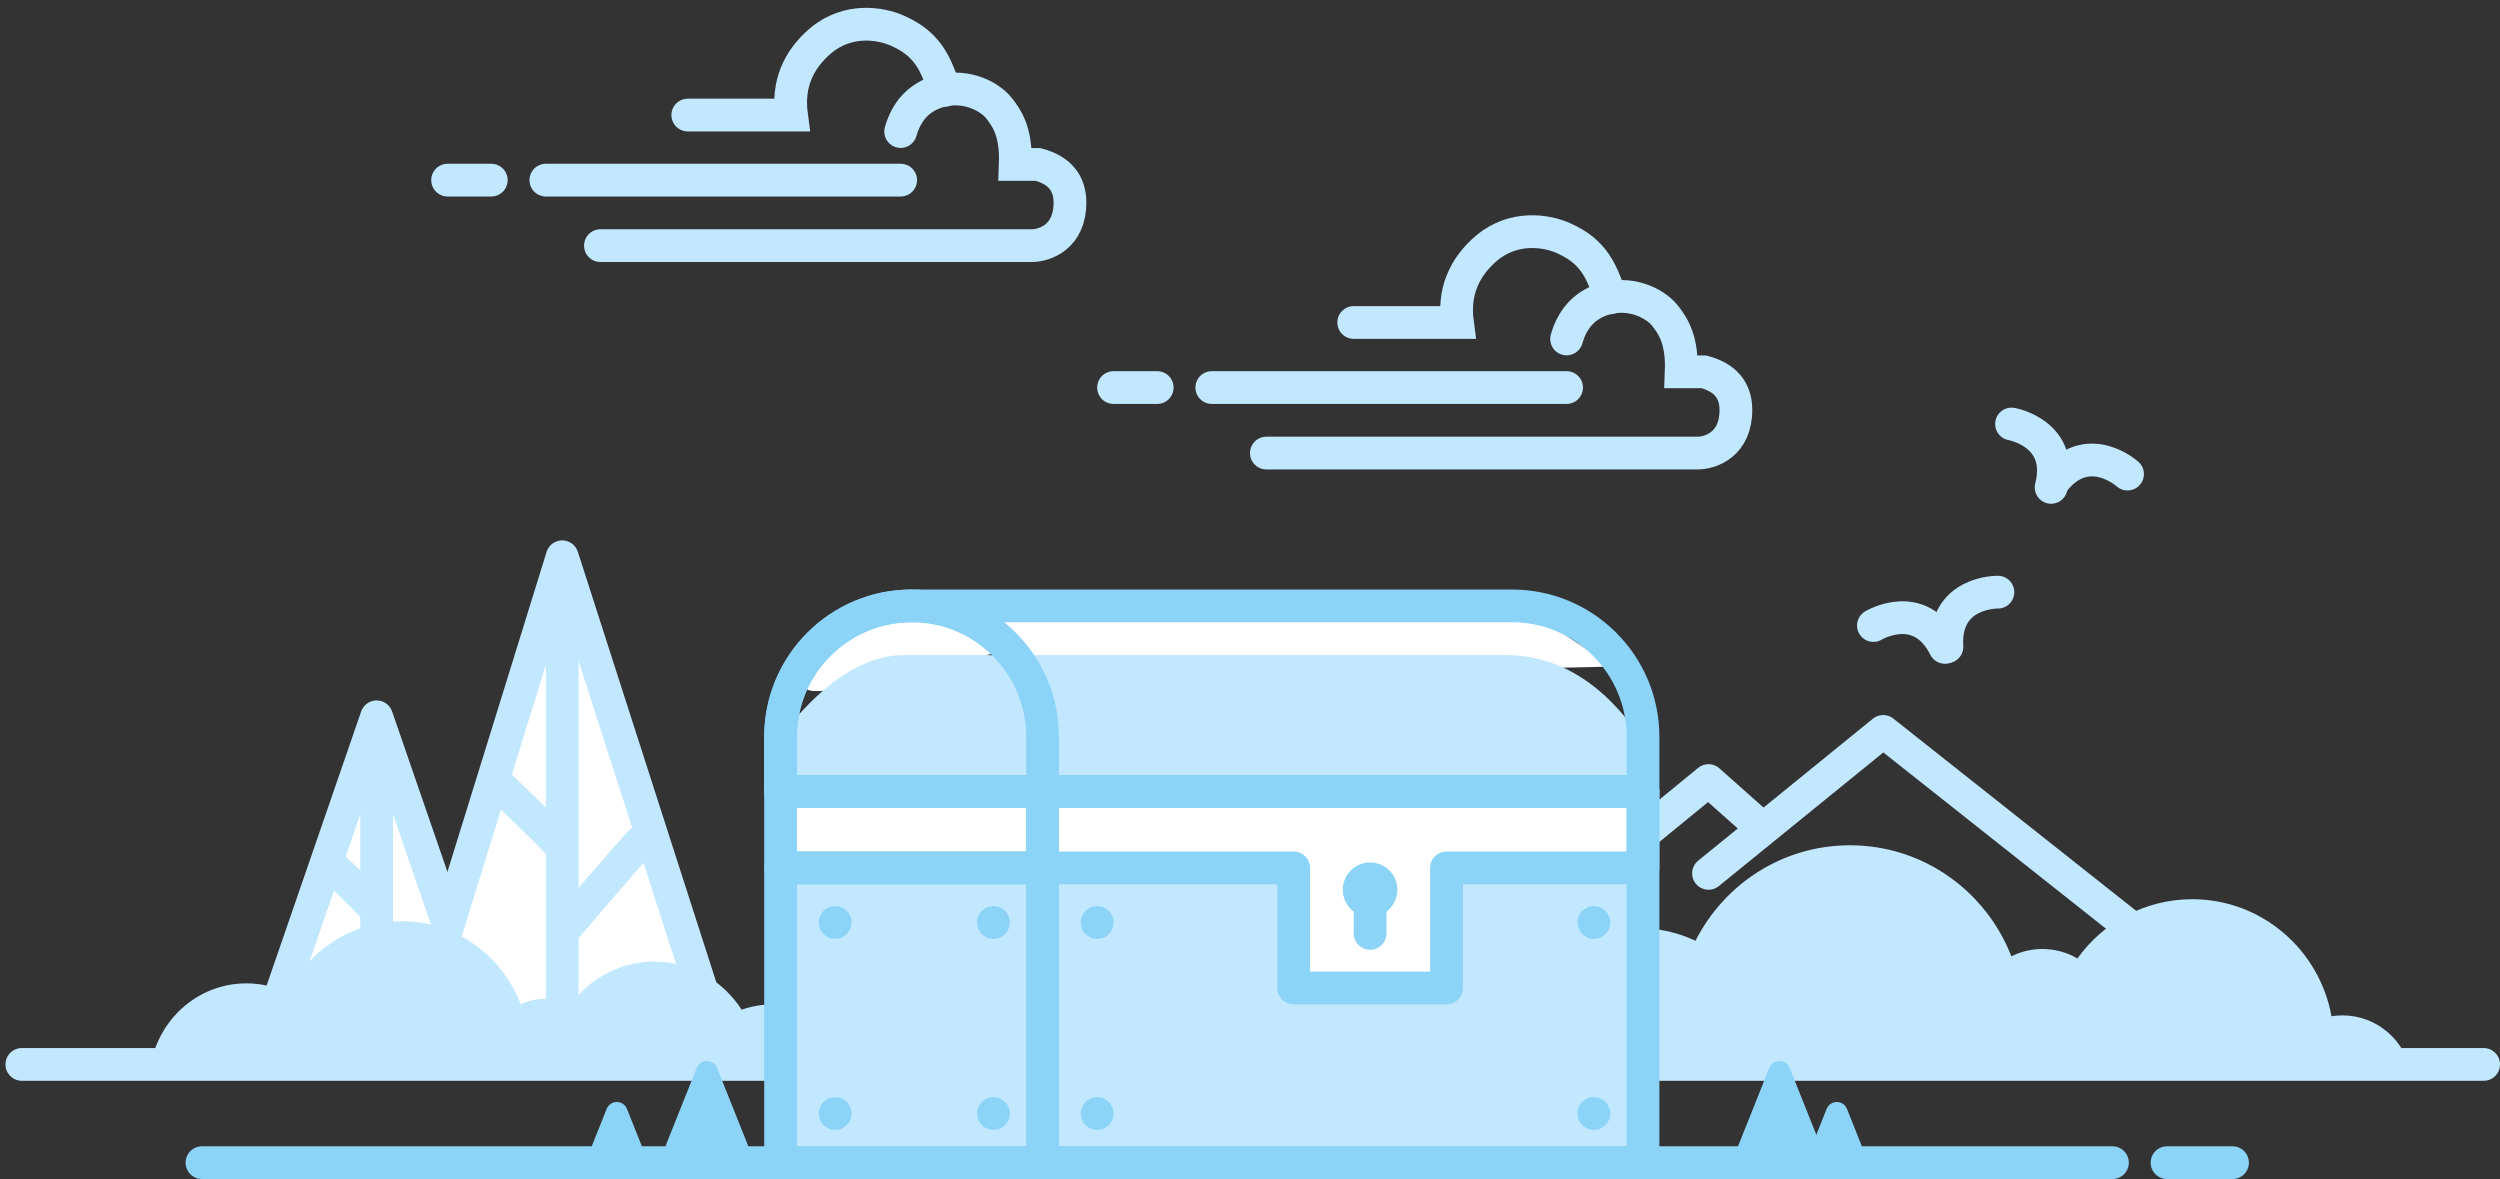 <?xml version="1.0" encoding="UTF-8"?>
<svg width="229px" height="108px" viewBox="0 0 229 108" version="1.1" xmlns="http://www.w3.org/2000/svg" xmlns:xlink="http://www.w3.org/1999/xlink">
    <rect x="0" y="0" width="229" height="108" fill="#333333" stroke="none"/>
    <!-- Generator: Sketch 59.1 (86144) - https://sketch.com -->
    <title>NoAccess</title>
    <desc>Created with Sketch.</desc>
    <g id="Symbols" stroke="none" stroke-width="1" fill="none" fill-rule="evenodd">
        <g id="NoAccess" transform="translate(-34, -5)">
            <rect id="Rectangle-" fill-opacity="0" fill="#D8D8D8" x="0" y="0" width="300" height="113"></rect>
            <g id="Tree2" transform="translate(58.75, 70.5)">
                <g id="Tree2White" transform="translate(1, 0)" fill="#FFFFFF">
                    <path d="M10.421,4.292 L16.259,24.443 C16.567,25.504 15.956,26.614 14.895,26.921 C14.714,26.973 14.527,27 14.338,27 L2.662,27 C1.557,27 0.662,26.105 0.662,25 C0.662,24.812 0.688,24.624 0.741,24.443 L6.579,4.292 C6.886,3.231 7.996,2.621 9.057,2.928 C9.715,3.119 10.23,3.634 10.421,4.292 Z" id="Tree2WhiteBkgd"></path>
                </g>
                <g id="Tree2LightBlue" stroke="#C2E8FF" stroke-linecap="round" stroke-width="3">
                    <polygon id="Tree2LightBlueOutline1" stroke-linejoin="round" points="9.75 0.162 18.75 26.25 0.75 26.25"></polygon>
                    <path d="M9.75,2.348 C9.75,21.523 9.75,31.324 9.75,31.75 C9.75,31.324 9.75,21.523 9.75,2.348 Z" id="Tree2LightBlueLine2"></path>
                    <path d="M5.5,13.662 C8.167,16.226 9.5,17.559 9.5,17.662 C9.5,17.559 8.167,16.226 5.5,13.662 Z" id="Tree2LightBlueLine1" stroke-linejoin="round"></path>
                </g>
            </g>
            <g id="Tree1" transform="translate(72, 56)">
                <g id="Tree1White" transform="translate(0.5, 0)" fill="#FFFFFF">
                    <path d="M12.824,0 L25.055,40.927 C25.371,41.986 24.77,43.1 23.712,43.416 C23.526,43.472 23.333,43.5 23.139,43.5 L2.509,43.5 C1.404,43.5 0.509,42.605 0.509,41.5 C0.509,41.306 0.537,41.113 0.593,40.927 L12.824,0 L12.824,0 Z" id="Tree1WhiteBkgd"></path>
                </g>
                <g id="Tree1LightBlue" stroke="#C2E8FF" stroke-linecap="round" stroke-width="3">
                    <polygon id="Tree1LightBlueOutine" stroke-linejoin="round" points="13.5 0 27.25 42.75 0.25 42.75"></polygon>
                    <path d="M13.5,1.793 C13.5,30.68 13.5,45.499 13.5,46.25 C13.5,45.499 13.5,30.68 13.5,1.793 Z" id="Tree1LightBlueLine3"></path>
                    <path d="M7.824,21 C11.491,24.539 13.324,26.373 13.324,26.5 C13.324,26.373 11.491,24.539 7.824,21 Z" id="Tree1LightBlueLine2" stroke-linejoin="round"></path>
                    <path d="M13.824,34 C18.491,28.539 20.824,25.873 20.824,26 C20.824,25.873 18.491,28.539 13.824,34 Z" id="Tree1LightBlueLine1" stroke-linejoin="round"></path>
                </g>
            </g>
            <g id="Mountian" transform="translate(202, 81.5) scale(-1, 1) translate(-202, -81.5) translate(173.5, 72)" stroke="#C2E8FF" stroke-linecap="round" stroke-linejoin="round" stroke-width="3">
                <g id="MountianLightBlue">
                    <polyline id="MountianLightBlueLine4" points="0 19 24 0 40 13"></polyline>
                    <polyline id="MountianLightBlueLine1" points="35.5 8.5 40 4.5 56.5 18"></polyline>
                </g>
            </g>
            <g id="Bush1" transform="translate(36, 89.25)">
                <g id="Bush1LightBlue">
                    <path d="M76.981,13.232 C75.613,10.007 72.472,7.751 68.817,7.751 C67.81,7.751 66.842,7.923 65.939,8.238 C64.226,5.585 61.284,3.835 57.942,3.835 C54.746,3.835 51.915,5.436 50.175,7.897 C49.479,7.484 48.671,7.248 47.809,7.248 C47.054,7.248 46.341,7.429 45.708,7.751 C43.999,3.294 39.755,0.138 34.79,0.138 C30.232,0.138 26.281,2.798 24.342,6.684 C23.196,6.133 21.916,5.826 20.566,5.826 C16.219,5.826 12.6,9.016 11.824,13.232 L76.981,13.232 L76.981,13.232 Z" id="Bush1LightBlueShape" fill="#C2E8FF"></path>
                    <line x1="0" y1="13.25" x2="225.5" y2="13.25" id="BushHorizonLine" stroke="#C2E8FF" stroke-width="3" stroke-linecap="round"></line>
                </g>
            </g>
            <g id="Bush2" transform="translate(172, 82.4)" fill="#C2E8FF">
                <g id="Bush2LightBlue" transform="translate(0.147, 0.027)">
                    <path d="M82.714,20.875 L0.05,20.875 C0.017,20.509 0,20.137 0,19.762 C0,13.046 5.393,7.601 12.046,7.601 C13.875,7.601 15.608,8.012 17.16,8.748 C19.786,3.556 25.136,0 31.309,0 C38.032,0 43.779,4.217 46.093,10.173 C46.95,9.743 47.916,9.501 48.938,9.501 C50.106,9.501 51.201,9.817 52.143,10.368 C54.499,7.08 58.332,4.941 62.66,4.941 C69.022,4.941 74.314,9.563 75.417,15.66 C75.744,15.609 76.078,15.582 76.419,15.582 C79.559,15.582 82.17,17.864 82.714,20.875 L82.714,20.875 Z" id="Bush2LightBlueShape"></path>
                </g>
            </g>
            <g id="Chest" transform="translate(52.5, 60.5)">
                <g id="ChestWhite" transform="translate(53, 0)" fill="#FFFFFF">
                    <polygon id="MiddlePartBkgd" points="60.75 24.25 79.25 24.25 79.25 17.25 23.75 17.25 23.75 24.25 46.75 24.25 46.75 34.75 60.75 34.75 60.75 24.25"></polygon>
                    <path d="M16.994,0.109 C18.281,0.109 35.306,0.109 68.071,0.109 L76.192,5.557 L22.662,6.744 C17.597,2.321 15.708,0.109 16.994,0.109 Z" id="CoverHightlight"></path>
                    <path d="M16.335,1.011 L10.778,0.187 L8.802,0.187 L2.886,3.952 C1.545,6.337 1.545,7.614 2.886,7.784 C4.226,7.954 8.064,7.163 14.399,5.412 L21.496,3.952 L20.535,2.842 L16.335,1.011 Z" id="SideHighlight"></path>
                    <rect id="SideWhite1" x="0" y="17" width="24" height="7"></rect>
                </g>
                <g id="ChestLightBlue" transform="translate(53, 4.5)" fill="#C2E8FF">
                    <polygon id="FrontPlateBkgd" points="46.655 19.728 46.655 30.336 60.462 30.336 60.912 20.066 79.25 19.728 79.25 46.75 24.25 46.75 24.25 19.847"></polygon>
                    <path d="M66.335,0 C61.44,0 45.949,0 19.863,0 L15.909,4.253 L14.853,12.136 L78.891,12.136 L78.891,7.739 C75.416,2.58 71.231,0 66.335,0 Z" id="CoverBkgd"></path>
                    <path d="M18.913,0 C17.232,0 14.709,0 11.346,0 C8.081,0 4.769,1.918 1.409,5.753 L0.353,13.136 L24.205,13.136 L24.205,5.239 L24.089,4.164 C22.467,1.388 20.742,0 18.913,0 Z" id="Side3Bkgd"></path>
                    <rect id="Side2Bkgd" x="0.25" y="19.75" width="24" height="27"></rect>
                </g>
                <g id="ChestDarkBlue">
                    <polygon id="FrontPlate" stroke="#8CD3F8" stroke-width="3" stroke-linecap="round" stroke-linejoin="round" points="77 17 132 17 132 51 77 51"></polygon>
                    <polygon id="MiddlePart" stroke="#8CD3F8" stroke-width="3" stroke-linecap="round" stroke-linejoin="round" points="132 24 132 17 77 17 77 24 100 24 100 35 114 35 114 24"></polygon>
                    <path d="M65,0 L120,0 C126.627,-1.21743675e-15 132,5.373 132,12 L132,17 L132,17 L53,17 L53,12 C53,5.373 58.373,1.21743675e-15 65,0 Z" id="CoverOutline" stroke="#8CD3F8" stroke-width="3" stroke-linecap="round" stroke-linejoin="round"></path>
                    <path d="M65,0 C71.627,-1.21743675e-15 77,5.373 77,12 L77,17 L77,17 L53,17 L53,12 C53,5.373 58.373,1.21743675e-15 65,0 Z" id="Side3" stroke="#8CD3F8" stroke-width="3" stroke-linecap="round" stroke-linejoin="round"></path>
                    <rect id="Side2" stroke="#8CD3F8" stroke-width="3" stroke-linecap="round" stroke-linejoin="round" x="53" y="24" width="24" height="27"></rect>
                    <rect id="Side1" stroke="#8CD3F8" stroke-width="3" stroke-linecap="round" stroke-linejoin="round" x="53" y="17" width="24" height="7"></rect>
                    <path d="M109.5,26 C109.5,27.383 108.382,28.5 107,28.5 C105.618,28.5 104.5,27.383 104.5,26 C104.5,24.617 105.618,23.5 107,23.5 C108.382,23.5 109.5,24.617 109.5,26 Z" id="Lock2" fill="#8CD3F8"></path>
                    <line x1="107" y1="27.5" x2="107" y2="30" id="Lock1" stroke="#8CD3F8" stroke-width="3" stroke-linecap="round"></line>
                    <circle id="Screws8" fill="#8CD3F8" cx="82" cy="29" r="1.5"></circle>
                    <circle id="Screws7" fill="#8CD3F8" cx="82" cy="46.5" r="1.5"></circle>
                    <circle id="Screws6" fill="#8CD3F8" cx="127.5" cy="29" r="1.5"></circle>
                    <circle id="Screws5" fill="#8CD3F8" cx="127.5" cy="46.5" r="1.5"></circle>
                    <circle id="Screws4" fill="#8CD3F8" cx="72.5" cy="29" r="1.5"></circle>
                    <circle id="Screws3" fill="#8CD3F8" cx="72.5" cy="46.5" r="1.5"></circle>
                    <circle id="Screws2" fill="#8CD3F8" cx="58" cy="29" r="1.5"></circle>
                    <circle id="Screws1" fill="#8CD3F8" cx="58" cy="46.5" r="1.5"></circle>
                    <path d="M145.429,42.312 L149,51.259 L149,51.259 L140,51.259 L143.571,42.312 C143.776,41.799 144.358,41.549 144.871,41.754 C145.125,41.856 145.327,42.057 145.429,42.312 Z" id="Grass4" fill="#8CD3F8"></path>
                    <path d="M150.679,46.07 L152.75,51.259 L152.75,51.259 L146.75,51.259 L148.821,46.07 C149.026,45.557 149.608,45.307 150.121,45.512 C150.375,45.614 150.577,45.815 150.679,46.07 Z" id="Grass3" fill="#8CD3F8"></path>
                    <path d="M47.179,42.312 L50.75,51.259 L50.75,51.259 L41.75,51.259 L45.321,42.312 C45.526,41.799 46.108,41.549 46.621,41.754 C46.875,41.856 47.077,42.057 47.179,42.312 Z" id="Grass2" fill="#8CD3F8" transform="translate(46.25, 46.259) scale(-1, 1) translate(-46.25, -46.259) "></path>
                    <path d="M38.929,46.07 L41,51.259 L41,51.259 L35,51.259 L37.071,46.07 C37.276,45.557 37.858,45.307 38.371,45.512 C38.625,45.614 38.827,45.815 38.929,46.07 Z" id="Grass1" fill="#8CD3F8" transform="translate(38, 48.138) scale(-1, 1) translate(-38, -48.138) "></path>
                    <line x1="180" y1="51" x2="186" y2="51" id="ChestHorizonLine2" stroke="#8CD3F8" stroke-width="3" stroke-linecap="round" stroke-linejoin="round"></line>
                    <line x1="0" y1="51" x2="175" y2="51" id="ChestHorizonLine1" stroke="#8CD3F8" stroke-width="3" stroke-linecap="round" stroke-linejoin="round"></line>
                </g>
            </g>
            <g id="Cloud1" transform="translate(75, 6.749)" stroke="#C2E8FF" stroke-linecap="round" stroke-width="3">
                <g id="Cloud1LightBlue">
                    <path d="M22,8.791 L31.5,8.791 C31.139,6.065 32.041,3.784 34.204,1.948 C36.688,-0.098 39.637,0.361 41.22,1.067 C42.804,1.773 43.98,2.743 44.796,4.574 C45.141,5.345 45.376,5.997 45.5,6.531" id="Cloud1LightBlueLine4"></path>
                    <path d="M41.5,10.299 C42.028,8.463 43.111,7.263 44.75,6.698 C47.209,5.851 49.54,6.979 50.471,8.114 C51.402,9.249 51.698,10.161 51.873,11.112 C51.99,11.747 52.033,12.48 52,13.313 L54.082,13.313 C56.018,13.83 56.994,14.981 57.008,16.768 C57.032,19.958 54.695,20.751 53.5,20.751 L14,20.751" id="Cloud1LightBlueLine3"></path>
                    <line x1="9" y1="14.751" x2="41.5" y2="14.751" id="Cloud1LightBlueLine2"></line>
                    <line x1="0" y1="14.751" x2="4" y2="14.751" id="Cloud1LightBlueLine1"></line>
                </g>
            </g>
            <g id="Cloud2" transform="translate(136, 25.749)" stroke="#C2E8FF" stroke-linecap="round" stroke-width="3">
                <g id="Cloud2LightBlue">
                    <path d="M22,8.791 L31.5,8.791 C31.139,6.065 32.041,3.784 34.204,1.948 C36.688,-0.098 39.637,0.361 41.22,1.067 C42.804,1.773 43.98,2.743 44.796,4.574 C45.141,5.345 45.376,5.997 45.5,6.531" id="Cloud2LightBlueLine4"></path>
                    <path d="M41.5,10.299 C42.028,8.463 43.111,7.263 44.75,6.698 C47.209,5.851 49.54,6.979 50.471,8.114 C51.402,9.249 51.698,10.161 51.873,11.112 C51.99,11.747 52.033,12.48 52,13.313 L54.082,13.313 C56.018,13.83 56.994,14.981 57.008,16.768 C57.032,19.958 54.695,20.751 53.5,20.751 L14,20.751" id="Cloud2LightBlueLine3"></path>
                    <line x1="9" y1="14.751" x2="41.5" y2="14.751" id="Cloud2LightBlueLine2"></line>
                    <line x1="0" y1="14.751" x2="4" y2="14.751" id="Cloud2LightBlueLine1"></line>
                </g>
            </g>
            <g id="Birds" transform="translate(201, 41)" stroke="#C2E8FF" stroke-linecap="round" stroke-width="3">
                <g id="BirdsLightBlue" transform="translate(15.857, 12.544) rotate(-15) translate(-15.857, -12.544) translate(2.357, 3.294)">
                    <path d="M15.518,1.718 C15.518,1.718 20.29,0.336 21.324,5.345" id="BirdsLine4" transform="translate(18.421, 3.444) rotate(41) translate(-18.421, -3.444) "></path>
                    <path d="M20.214,5.09 C20.214,5.09 24.986,3.708 26.02,8.718" id="BirdsLine3" transform="translate(23.117, 6.816) scale(-1, 1) rotate(-41) translate(-23.117, -6.816) "></path>
                    <path d="M0.365,14.793 C0.365,14.793 5.137,13.412 6.172,18.421" id="BirdsLine2"></path>
                    <path d="M6.365,14.793 C6.365,14.793 11.137,13.412 12.172,18.421" id="BirdsLine1" transform="translate(9.268, 16.52) scale(-1, 1) translate(-9.268, -16.52) "></path>
                </g>
            </g>
        </g>
    </g>
</svg>